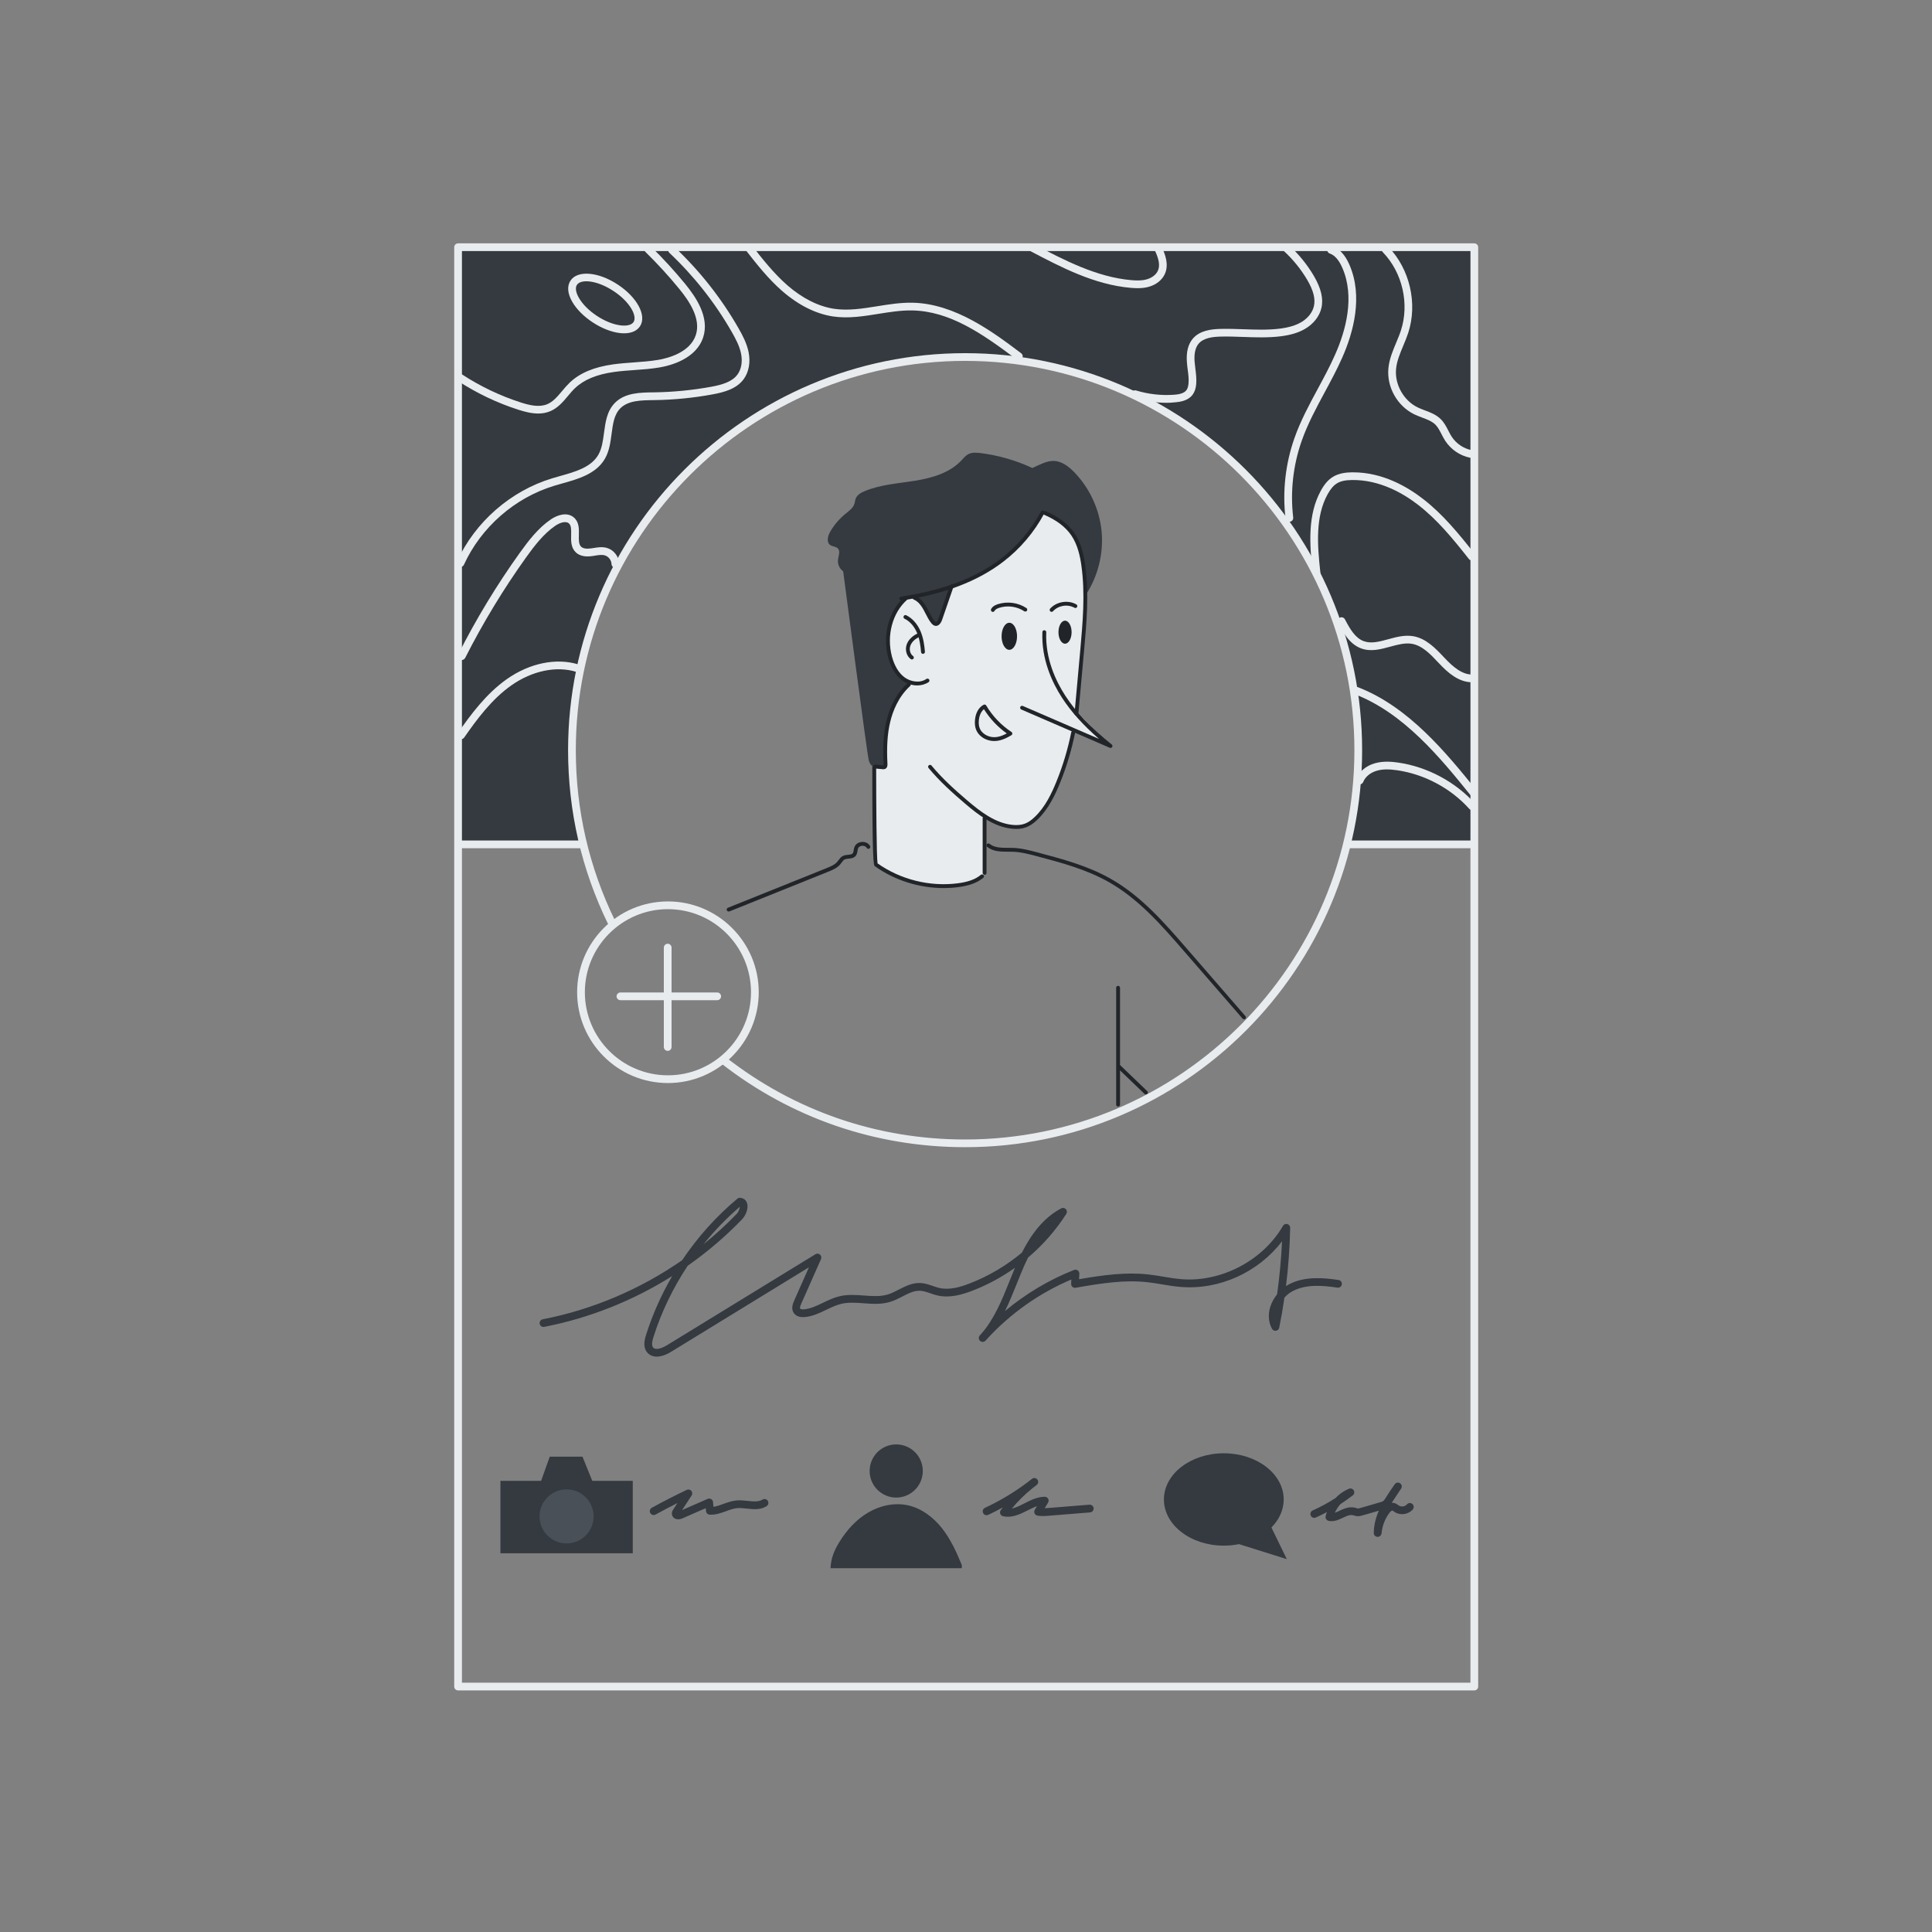 <svg transform="scale(1)" version="1.1" id="_x30_376_x5F_Profile_x5F_1" xmlns="http://www.w3.org/2000/svg" xmlns:xlink="http://www.w3.org/1999/xlink" x="0px" y="0px" width="500px" height="500px" viewBox="0 0 500 500" xml:space="preserve" class="show_show__wrapper__graphic__5Waiy "><rect x="0" y="0" width="500" height="500" fill="#808080" stroke="none"/><title>React</title><style type="text/css">
	.st0{fill:#343A40;}
	.st1{fill:#E9ECEF;}
	.st2{fill:#212529;}
	.st3{fill:#495057;}
	.st4{fill:#E9ECEF;}
</style><g id="character"><g id="colors_1_"><path class="st0" d="M281.07,153.85c3.12-4.79,4.56-10.66,4.02-16.35c-0.55-5.69-3.08-11.18-7.06-15.28
			c-1.43-1.48-3.2-2.85-5.26-2.93c-1.89-0.07-3.62,0.95-5.6,1.83c-4.22-1.97-8.74-3.27-13.36-3.86c-1.1-0.14-2.29-0.22-3.27,0.31
			c-0.68,0.37-1.18,1-1.71,1.57c-3.04,3.24-7.59,4.56-11.98,5.27c-4.39,0.71-8.92,0.98-13.02,2.67c-0.99,0.41-2.04,1-2.4,2.01
			c-0.14,0.4-0.17,0.84-0.29,1.25c-0.35,1.14-1.41,1.88-2.33,2.63c-1.57,1.28-2.91,2.84-3.93,4.59c-0.65,1.11-1.07,2.75-0.02,3.49
			c0.59,0.42,1.47,0.36,1.98,0.89c0.7,0.74,0.15,1.93,0.03,2.94c-0.13,1.13,0.41,2.32,1.34,2.96c0,0,6.35,48.42,6.57,48.55
			c0.09,0.92,0.64,1.78,1.44,2.24c0.8,0.46,1.82,0.5,2.66,0.1l7.49-22.06l5.91-15.38l13.11-13.04L281.07,153.85z"></path><path class="st1" d="M269.95,132.63c4.67,1.66,8.42,5.72,9.71,10.51c0.82,3.06,0.69,6.3,1.4,9.39l-0.19,6.46l-2.02,25.3l6.99,7.45
			c0,0-8-2.61-7.97-2.32c-1.71,6.21-3.44,12.48-6.45,18.17c-1.14,2.15-2.54,4.29-4.66,5.49c-1.82,1.03-4.03,1.26-6.1,0.92
			s-4.01-1.22-5.82-2.29c0,0,0.05,14.49-0.1,14.66c-2.84,2.35-6.66,3.19-10.34,3.22c-6.45,0.06-12.89-2.21-17.87-6.3
			c0,0-0.32-24.65,0.11-24.76c0.63-0.06,1.27-0.12,1.9-0.17c0.14-0.01,0.3-0.04,0.39-0.15c0.07-0.09,0.07-0.22,0.06-0.33
			c-0.02-0.64-0.05-1.27-0.04-2.5c0.18-3.44,0.52-6.9,1.56-10.18c1.04-3.28,2.82-6.4,5.63-8.81c-2.38-0.41-4.24-2.41-5.12-4.66
			c-0.87-2.25-0.92-4.72-0.85-7.14c0.06-2.16,0.22-4.4,1.3-6.27c0.42-0.72,0.95-1.37,1.49-2.01c0.64-0.76,1.35-1.57,2.31-1.81
			c0.99-0.25,2.06,0.18,2.81,0.87s1.24,1.62,1.68,2.54c0.43,0.92,0.83,1.88,1.45,2.69c0.34,0.45,0.95,0.88,1.42,0.57
			c0.21-0.14,0.31-0.38,0.4-0.62c1.06-2.72,2.04-5.47,3.2-8.5c6.84-2.17,12.85-6.49,17.86-11.64
			C266.2,138.26,268.16,135.92,269.95,132.63z"></path><ellipse class="st2" cx="261.21" cy="164.67" rx="2" ry="3.5"></ellipse><ellipse class="st2" cx="275.63" cy="163.61" rx="1.7" ry="2.98"></ellipse></g><g id="line"><path class="st2" d="M278.59,185.19c-0.02,0-0.03,0-0.05,0c-0.28-0.02-0.48-0.27-0.45-0.54l0.13-1.45
			c0.46-5.12,0.93-10.23,1.39-15.35c0.59-6.65,1.27-14.2,0.26-21.42c-0.33-2.38-0.94-5.42-2.64-7.91c-1.5-2.18-3.88-3.97-7.07-5.32
			c-0.25-0.11-0.37-0.4-0.27-0.66s0.4-0.37,0.66-0.27c3.38,1.43,5.9,3.34,7.51,5.68c1.82,2.66,2.45,5.85,2.8,8.33
			c1.02,7.33,0.34,14.94-0.26,21.64c-0.46,5.12-0.92,10.23-1.39,15.35l-0.13,1.45C279.06,184.99,278.85,185.19,278.59,185.19z"></path><path class="st2" d="M287.4,193.56c-0.07,0-0.13-0.01-0.2-0.04l-22.89-9.9c-0.25-0.11-0.37-0.4-0.26-0.66
			c0.11-0.25,0.4-0.37,0.66-0.26l19.7,8.52c-4.13-3.59-7.22-7.03-9.57-10.66c-2.48-3.83-5.37-9.89-5.07-16.97
			c0.01-0.28,0.21-0.51,0.52-0.48c0.28,0.01,0.49,0.24,0.48,0.52c-0.29,6.82,2.51,12.68,4.91,16.39c2.78,4.28,6.6,8.3,12.03,12.65
			c0.2,0.16,0.25,0.43,0.12,0.65C287.74,193.47,287.57,193.56,287.4,193.56z"></path><path class="st2" d="M262.98,214.53c-0.35,0-0.7-0.02-1.07-0.06c-4.76-0.48-8.79-3.63-12.2-6.54c-3.17-2.7-6.51-5.69-9.4-9.17
			c-0.18-0.21-0.15-0.53,0.07-0.7c0.21-0.18,0.53-0.15,0.7,0.07c2.84,3.43,6.14,6.37,9.28,9.05c3.3,2.81,7.19,5.85,11.66,6.3
			c1.27,0.13,2.37,0.02,3.27-0.34c0.8-0.3,1.58-0.84,2.47-1.68c2.75-2.61,4.39-6.1,5.64-9.18c1.66-4.07,2.95-8.37,3.84-12.77
			c0.05-0.27,0.32-0.45,0.59-0.39c0.27,0.06,0.45,0.32,0.39,0.59c-0.91,4.47-2.22,8.82-3.9,12.95c-1.21,2.98-2.98,6.76-5.88,9.52
			c-0.99,0.94-1.88,1.53-2.8,1.88C264.86,214.38,263.97,214.53,262.98,214.53z"></path><path class="st2" d="M254.81,226.41c-0.28,0-0.5-0.22-0.5-0.5v-14.15c0-0.28,0.22-0.5,0.5-0.5s0.5,0.22,0.5,0.5v14.15
			C255.31,226.19,255.09,226.41,254.81,226.41z"></path><path class="st2" d="M244.22,229.83c-6.32,0-12.65-1.98-17.8-5.65c-0.37-0.22-0.67-1.57-0.67-25.56c0-0.28,0.22-0.5,0.5-0.5
			s0.5,0.22,0.5,0.5c0,9.22,0.1,23.16,0.36,24.82c5.93,4.19,13.45,6.07,20.66,5.17c2.74-0.34,4.68-1.04,6.08-2.21
			c0.21-0.18,0.53-0.15,0.7,0.07c0.18,0.21,0.15,0.53-0.07,0.7c-1.56,1.29-3.66,2.07-6.6,2.43
			C246.67,229.76,245.44,229.83,244.22,229.83z"></path><path class="st2" d="M188.56,235.89c-0.2,0-0.39-0.12-0.46-0.31c-0.1-0.26,0.02-0.55,0.28-0.65l25.51-10.25
			c1.14-0.45,2.13-0.88,2.79-1.65c0.12-0.14,0.22-0.28,0.33-0.42c0.28-0.38,0.59-0.8,1.08-1.06c0.45-0.24,0.97-0.29,1.42-0.33
			c0.5-0.05,0.93-0.09,1.16-0.36c0.16-0.19,0.21-0.49,0.27-0.84c0.04-0.27,0.09-0.55,0.2-0.83c0.29-0.75,1.03-1.24,1.94-1.3
			c0.91-0.05,1.71,0.35,2.09,1.05c0.13,0.24,0.04,0.55-0.2,0.68c-0.24,0.13-0.55,0.04-0.68-0.2c-0.23-0.43-0.74-0.55-1.15-0.53
			c-0.38,0.02-0.89,0.21-1.07,0.66c-0.07,0.18-0.11,0.4-0.14,0.63c-0.07,0.43-0.15,0.92-0.49,1.33c-0.49,0.58-1.21,0.65-1.83,0.71
			c-0.39,0.04-0.77,0.07-1.04,0.22c-0.29,0.15-0.51,0.45-0.74,0.77c-0.12,0.16-0.24,0.33-0.37,0.48c-0.8,0.94-1.91,1.43-3.17,1.93
			l-25.51,10.25C188.69,235.88,188.62,235.89,188.56,235.89z"></path><path class="st2" d="M321.96,263.79c-0.14,0-0.28-0.06-0.38-0.17l-15.2-17.51c-5.73-6.6-11.66-13.42-19.37-17.8
			c-5.84-3.32-12.42-5.07-18.78-6.75c-1.94-0.51-3.93-1.04-5.91-1.12c-0.46-0.02-0.92-0.02-1.39-0.02c-1.92,0-3.9-0.01-5.44-1.25
			c-0.22-0.17-0.25-0.49-0.08-0.7c0.17-0.22,0.49-0.25,0.7-0.08c1.26,1.02,2.99,1.02,4.81,1.03c0.48,0,0.96,0,1.43,0.02
			c2.08,0.09,4.12,0.63,6.09,1.15c6.45,1.71,13.09,3.47,19.05,6.86c7.86,4.46,13.84,11.35,19.63,18.02l15.2,17.51
			c0.18,0.21,0.16,0.52-0.05,0.71C322.19,263.75,322.08,263.79,321.96,263.79z"></path><path class="st2" d="M289.36,286.38c-0.28,0-0.5-0.22-0.5-0.5v-30.25c0-0.28,0.22-0.5,0.5-0.5s0.5,0.22,0.5,0.5v30.25
			C289.86,286.16,289.64,286.38,289.36,286.38z"></path><path class="st2" d="M296.56,283.25c-0.12,0-0.25-0.05-0.35-0.14l-7.01-6.73c-0.2-0.19-0.21-0.51-0.01-0.71
			c0.19-0.2,0.51-0.21,0.71-0.01l7.01,6.73c0.2,0.19,0.21,0.51,0.01,0.71C296.82,283.2,296.69,283.25,296.56,283.25z"></path><path class="st2" d="M256.94,158.36c-0.08,0-0.16-0.02-0.23-0.06c-0.24-0.13-0.34-0.43-0.21-0.68c0.4-0.76,1.21-1.09,1.78-1.27
			c2.46-0.78,5.2-0.4,7.35,1.01c0.23,0.15,0.29,0.46,0.14,0.69c-0.15,0.23-0.46,0.29-0.69,0.14c-1.9-1.25-4.33-1.58-6.49-0.89
			c-0.64,0.21-1.02,0.46-1.2,0.79C257.29,158.26,257.12,158.36,256.94,158.36z"></path><path class="st2" d="M272.15,158.35c-0.12,0-0.24-0.04-0.33-0.13c-0.21-0.19-0.22-0.5-0.04-0.71c1.66-1.83,4.63-2.31,6.78-1.09
			c0.24,0.14,0.32,0.44,0.19,0.68c-0.14,0.24-0.44,0.32-0.68,0.19c-1.76-1-4.19-0.61-5.54,0.89
			C272.42,158.29,272.29,158.35,272.15,158.35z"></path><path class="st2" d="M257.33,191.78c-0.34,0-0.67-0.03-1-0.09c-1.72-0.31-3.14-1.4-3.72-2.85c-0.29-0.74-0.38-1.58-0.28-2.58
			c0.18-1.82,1-3.23,2.24-3.87c0.23-0.12,0.52-0.04,0.66,0.19c1.64,2.76,3.9,5.12,6.53,6.84c0.14,0.09,0.23,0.26,0.23,0.43
			s-0.09,0.33-0.24,0.42C260.04,191.3,258.66,191.78,257.33,191.78z M254.64,183.54c-0.71,0.57-1.19,1.59-1.31,2.83
			c-0.08,0.83-0.01,1.52,0.22,2.11c0.44,1.11,1.6,1.98,2.96,2.23c1.23,0.22,2.46-0.05,4.04-0.9
			C258.21,188.15,256.19,186,254.64,183.54z"></path><path class="st2" d="M233.25,155.42c-0.24,0-0.46-0.18-0.49-0.43c-0.04-0.27,0.15-0.53,0.42-0.57c10.9-1.64,19.35-4.86,25.84-9.83
			c4.25-3.25,7.83-7.47,10.36-12.21c0.13-0.24,0.44-0.33,0.68-0.21c0.24,0.13,0.34,0.43,0.21,0.68c-2.6,4.87-6.28,9.2-10.64,12.53
			c-6.63,5.08-15.23,8.36-26.3,10.03C233.3,155.42,233.27,155.42,233.25,155.42z"></path><path class="st2" d="M242.23,161.98c-0.09,0-0.18-0.01-0.27-0.03c-0.42-0.1-0.71-0.4-0.91-0.64c-0.64-0.78-1.09-1.68-1.53-2.54
			c-0.17-0.34-0.34-0.68-0.53-1.01c-0.77-1.38-1.59-2.22-2.51-2.59c-0.26-0.1-0.38-0.39-0.28-0.65c0.1-0.26,0.39-0.38,0.65-0.28
			c1.15,0.45,2.14,1.44,3.02,3.03c0.19,0.34,0.37,0.69,0.54,1.04c0.43,0.86,0.84,1.67,1.42,2.37c0.09,0.12,0.23,0.27,0.36,0.3
			c0.2,0.05,0.49-0.34,0.67-0.89l2.94-8.52c0.09-0.26,0.37-0.4,0.64-0.31c0.26,0.09,0.4,0.37,0.31,0.64l-2.94,8.52
			C243.46,161.41,242.88,161.98,242.23,161.98z"></path><path class="st2" d="M237.36,177.39c-1.33,0-2.73-0.45-3.91-1.33c-1.65-1.24-2.89-3.28-3.59-5.9c-1.54-5.79,0.15-12.09,4.21-15.67
			c0.21-0.18,0.52-0.16,0.71,0.04c0.18,0.21,0.16,0.52-0.04,0.71c-3.78,3.34-5.35,9.24-3.91,14.67c0.65,2.4,1.76,4.26,3.23,5.36
			c1.5,1.12,3.94,1.64,5.69,0.44c0.23-0.16,0.54-0.1,0.7,0.13c0.16,0.23,0.1,0.54-0.13,0.7
			C239.45,177.11,238.42,177.39,237.36,177.39z"></path><path class="st2" d="M238.87,169.22c-0.26,0-0.48-0.2-0.5-0.46c-0.13-1.55-0.36-3.35-1.06-5.01c-0.72-1.69-1.86-2.97-3.21-3.62
			c-0.25-0.12-0.35-0.42-0.23-0.67c0.12-0.25,0.42-0.35,0.67-0.23c1.56,0.76,2.87,2.22,3.69,4.13c0.76,1.79,1,3.69,1.14,5.31
			c0.02,0.28-0.18,0.52-0.46,0.54C238.9,169.22,238.88,169.22,238.87,169.22z"></path><path class="st2" d="M236,170.67c-0.1,0-0.2-0.03-0.28-0.09c-1.11-0.77-1.56-2.41-1.06-3.81c0.41-1.14,1.37-2.13,2.71-2.78
			c0.25-0.12,0.55-0.02,0.67,0.23c0.12,0.25,0.02,0.55-0.23,0.67c-0.64,0.31-1.78,1.01-2.21,2.22c-0.35,0.98-0.05,2.14,0.68,2.65
			c0.23,0.16,0.28,0.47,0.13,0.7C236.31,170.59,236.16,170.67,236,170.67z"></path><path class="st2" d="M228.61,199.08c-0.09,0-0.17-0.01-0.26-0.02l-1.86-0.17c-0.27-0.03-0.48-0.27-0.45-0.55
			c0.03-0.27,0.27-0.48,0.55-0.45l1.87,0.17c0.13,0.02,0.19,0.01,0.2,0.01c-0.01-0.01,0.02-0.09,0.01-0.32
			c-0.24-4.6-0.01-8.04,0.74-11.17c0.97-4.03,2.85-7.42,5.46-9.79c0.2-0.18,0.52-0.17,0.71,0.03c0.19,0.2,0.17,0.52-0.03,0.71
			c-3.1,2.83-4.52,6.61-5.16,9.29c-0.73,3.03-0.95,6.39-0.72,10.88c0.04,0.6-0.12,1.02-0.49,1.24
			C228.99,199.05,228.79,199.08,228.61,199.08z"></path></g></g><g id="screen"><g id="colors"><path class="st0" d="M151.04,218.06h-32.59v-29.08V63.52h263.06V218.5h-32.22c0,0,0.06-2.89-0.02-3.23
			c1.39-5.15,2.17-10.46,2.32-15.79c0.11-3.87-0.11-7.74-0.39-11.61c-0.7-9.7-1.79-19.56-6.07-28.79
			c-2.16-5.09-4.51-10.1-7.03-15.02c-1.91-3.71-3.92-7.38-6.44-10.71c-1.81-2.38-3.85-4.57-5.9-6.76
			c-5.64-6.02-11.35-12.1-18.48-16.52c-17.62-11.58-38.65-17.89-59.82-17.68c-6.22,0.12-12.4,1.03-18.51,2.19
			c-5.96,1.14-11.91,2.52-17.56,4.74c-12.05,4.72-22.31,13.01-32.56,21.39c-5.61,5.79-10.73,12.05-15.3,18.69
			c-2.36,3.43-4.58,6.98-6.13,10.83c-1.52,3.79-2.38,7.81-3.76,11.65c-1.45,4.02-3.49,7.94-3.8,12.91
			c-1.82,4.89-1.93,10.22-2.02,15.44C147.65,199.56,147.54,209.15,151.04,218.06z"></path><polygon class="st0" points="129.51,401.99 129.51,383.24 140.04,383.24 142.27,376.99 150.75,376.99 153.28,383.24 
			163.76,383.24 163.76,401.99 		"></polygon><circle class="st3" cx="146.63" cy="392.44" r="7"></circle><path class="st0" d="M214.95,405.85h33.95c0,0,0.06-0.62,0.01-0.82c-1.36-3.34-2.87-6.65-5.09-9.48
			c-2.23-2.83-5.25-5.16-8.76-5.96c-3.5-0.79-7.26,0.02-10.36,1.84c-3.1,1.81-5.58,4.57-7.46,7.63
			C216.02,401.03,215.02,403.22,214.95,405.85z"></path><circle class="st0" cx="231.94" cy="380.69" r="6.88"></circle><path class="st0" d="M301.22,388.06c0-6.6,6.94-11.95,15.5-11.95s15.5,5.35,15.5,11.95c0,2.68-1.14,5.15-3.08,7.15
			c-0.03,0.03-0.1,0.1-0.1,0.1l3.99,8.2l-12.37-3.89c0,0-0.08,0.02-0.12,0.02c-1.22,0.24-2.51,0.37-3.83,0.37
			C308.16,400.01,301.22,394.66,301.22,388.06z"></path></g><g id="line-1"><path class="st4" d="M249.78,296.89c-23.16,0-45.02-7.52-63.23-21.75c-0.44-0.34-0.51-0.97-0.17-1.4c0.34-0.43,0.97-0.51,1.4-0.17
			c17.85,13.95,39.29,21.33,61.99,21.33c55.55,0,100.75-45.2,100.75-100.75c0-55.55-45.2-100.75-100.75-100.75
			c-55.55,0-100.75,45.2-100.75,100.75c0,15.48,3.42,30.34,10.18,44.17c0.24,0.5,0.04,1.1-0.46,1.34c-0.5,0.24-1.1,0.04-1.34-0.46
			c-6.89-14.1-10.38-29.26-10.38-45.05c0-56.66,46.09-102.75,102.75-102.75s102.75,46.09,102.75,102.75
			C352.53,250.8,306.44,296.89,249.78,296.89z"></path><path class="st4" d="M380.47,219.52h-31.45c-0.55,0-1-0.45-1-1s0.45-1,1-1h31.45c0.55,0,1,0.45,1,1S381.02,219.52,380.47,219.52z"></path><path class="st4" d="M150.36,219.52h-30.92c-0.55,0-1-0.45-1-1s0.45-1,1-1h30.92c0.55,0,1,0.45,1,1S150.91,219.52,150.36,219.52z"></path><path class="st4" d="M172.86,280.29c-12.96,0-23.5-10.54-23.5-23.5s10.54-23.5,23.5-23.5s23.5,10.54,23.5,23.5
			S185.82,280.29,172.86,280.29z M172.86,235.29c-11.85,0-21.5,9.65-21.5,21.5c0,11.86,9.65,21.5,21.5,21.5s21.5-9.64,21.5-21.5
			C194.36,244.94,184.71,235.29,172.86,235.29z"></path><path class="st4" d="M119.3,191.31c-0.2,0-0.4-0.06-0.57-0.18c-0.45-0.32-0.56-0.94-0.25-1.39c3.34-4.8,7.35-10.23,12.71-14
			c5.88-4.14,12.8-5.55,18.51-3.78c0.53,0.16,0.82,0.72,0.66,1.25c-0.16,0.53-0.72,0.82-1.25,0.66c-5.12-1.59-11.39-0.28-16.77,3.5
			c-5.09,3.58-8.97,8.85-12.21,13.5C119.93,191.16,119.62,191.31,119.3,191.31z"></path><path class="st4" d="M119.47,170.82c-0.15,0-0.31-0.03-0.45-0.11c-0.49-0.25-0.69-0.85-0.44-1.34c4.62-9.13,9.99-18,15.97-26.34
			c2.23-3.1,4.68-6.32,7.96-8.58c1.77-1.22,4.27-2,5.99-0.54c1.4,1.19,1.35,2.98,1.31,4.55c-0.03,1.22-0.06,2.38,0.56,3
			c0.48,0.48,1.36,0.64,2.63,0.46c0.22-0.03,0.43-0.07,0.65-0.1c1.05-0.17,2.23-0.36,3.41-0.02c1.78,0.5,3.13,2.23,3.19,4.1
			c0.02,0.55-0.41,1.02-0.96,1.03c-0.56,0.03-1.02-0.41-1.03-0.96c-0.04-1.01-0.78-1.97-1.74-2.24c-0.75-0.22-1.63-0.08-2.55,0.07
			c-0.23,0.04-0.46,0.07-0.69,0.11c-1.92,0.27-3.37-0.07-4.32-1.02c-1.23-1.23-1.19-2.95-1.15-4.47c0.04-1.5,0.02-2.45-0.6-2.98
			c-0.86-0.73-2.45-0.1-3.55,0.66c-3.01,2.08-5.34,5.14-7.47,8.1c-5.91,8.26-11.23,17.04-15.81,26.08
			C120.19,170.62,119.83,170.82,119.47,170.82z"></path><path class="st4" d="M139.29,107.02c-1.76,0-3.53-0.47-5.14-0.98c-5.51-1.77-10.78-4.29-15.65-7.46c-0.46-0.3-0.59-0.92-0.29-1.38
			c0.3-0.46,0.92-0.59,1.38-0.29c4.72,3.08,9.83,5.52,15.17,7.24c2.22,0.72,4.77,1.33,6.85,0.46c1.53-0.64,2.66-1.98,3.85-3.4
			c0.61-0.73,1.25-1.48,1.95-2.16c2.62-2.51,6.3-4.06,11.25-4.75c1.79-0.25,3.62-0.38,5.38-0.51c2.09-0.15,4.25-0.31,6.32-0.66
			c2.42-0.41,8.23-1.87,9.72-6.44c1.39-4.25-1.76-8.82-4.26-11.89c-2.71-3.32-5.66-6.54-8.76-9.58c-0.39-0.39-0.4-1.02-0.02-1.41
			c0.39-0.39,1.02-0.4,1.41-0.02c3.16,3.09,6.16,6.37,8.92,9.74c2.79,3.44,6.3,8.6,4.61,13.77c-1.83,5.61-8.5,7.32-11.28,7.79
			c-2.17,0.37-4.38,0.53-6.51,0.68c-1.73,0.12-3.52,0.25-5.25,0.49c-4.52,0.63-7.84,2.01-10.15,4.21c-0.63,0.6-1.2,1.28-1.8,2
			c-1.29,1.54-2.63,3.13-4.61,3.96C141.38,106.85,140.34,107.02,139.29,107.02z"></path><path class="st4" d="M119.17,146.73c-0.14,0-0.28-0.03-0.41-0.09c-0.5-0.23-0.72-0.82-0.49-1.32
			c4.67-10.23,13.88-18.28,24.63-21.53c0.68-0.21,1.37-0.4,2.07-0.6c3.93-1.1,8-2.25,9.87-5.48c0.94-1.63,1.2-3.61,1.48-5.71
			c0.37-2.78,0.75-5.65,2.83-7.75c2.62-2.63,6.55-2.67,10.01-2.71l0.1,0c4.97-0.07,9.96-0.56,14.83-1.45
			c2.68-0.5,5.35-1.22,6.78-3.18c0.99-1.36,1.33-3.32,0.92-5.36c-0.4-2.02-1.44-3.94-2.38-5.59c-4.37-7.63-9.81-14.53-16.18-20.53
			c-0.4-0.38-0.42-1.01-0.04-1.41c0.38-0.4,1.01-0.42,1.41-0.04c6.51,6.13,12.08,13.19,16.54,20.99c1.02,1.79,2.14,3.88,2.6,6.19
			c0.52,2.59,0.06,5.12-1.26,6.94c-1.84,2.52-4.95,3.39-8.04,3.96c-4.98,0.92-10.08,1.42-15.17,1.49l-0.11,0
			c-3.24,0.04-6.58,0.08-8.62,2.12c-1.61,1.62-1.92,4.04-2.26,6.6c-0.29,2.2-0.59,4.48-1.73,6.45c-2.27,3.94-6.94,5.25-11.06,6.4
			c-0.69,0.19-1.37,0.38-2.04,0.59c-10.21,3.09-18.95,10.73-23.39,20.45C119.91,146.51,119.55,146.73,119.17,146.73z"></path><path class="st4" d="M161.52,86.26c-0.36,0-0.74-0.02-1.13-0.07c-2.2-0.26-4.68-1.24-6.98-2.75c-2.31-1.51-4.19-3.4-5.3-5.31
			c-1.24-2.13-1.4-4.08-0.47-5.5l0,0c1.81-2.75,7.17-2.31,12.22,1c5.04,3.31,7.58,8.06,5.77,10.81
			C164.84,85.63,163.4,86.26,161.52,86.26z M149.31,73.72L149.31,73.72c-0.49,0.74-0.3,1.98,0.53,3.4c0.96,1.65,2.62,3.3,4.67,4.65
			c2.05,1.35,4.23,2.21,6.12,2.44c1.63,0.19,2.84-0.12,3.33-0.86c1-1.53-0.88-5.21-5.2-8.04C154.44,72.46,150.31,72.19,149.31,73.72
			z"></path><path class="st4" d="M172.8,271.96c-0.55,0-1-0.45-1-1v-25.72c0-0.55,0.45-1,1-1s1,0.45,1,1v25.72
			C173.8,271.51,173.35,271.96,172.8,271.96z"></path><path class="st4" d="M185.61,258.85h-25.04c-0.55,0-1-0.45-1-1s0.45-1,1-1h25.04c0.55,0,1,0.45,1,1S186.16,258.85,185.61,258.85z"></path><path class="st4" d="M263.7,93.23c-0.21,0-0.42-0.07-0.6-0.2c-9.08-6.84-17.38-12.51-27.04-12.69c-2.86-0.05-5.82,0.42-8.68,0.88
			c-3.86,0.62-7.85,1.27-11.84,0.67c-4.4-0.67-8.91-2.92-13.04-6.51c-3.69-3.21-6.68-7.03-9.57-10.73c-0.34-0.43-0.26-1.06,0.17-1.4
			c0.43-0.34,1.06-0.26,1.4,0.17c2.83,3.62,5.77,7.36,9.31,10.45c3.84,3.34,8,5.43,12.02,6.04c3.68,0.55,7.34-0.04,11.22-0.66
			c2.94-0.47,5.99-0.96,9.03-0.91c11.09,0.2,20.98,7.65,28.2,13.09c0.44,0.33,0.53,0.96,0.2,1.4C264.3,93.09,264,93.23,263.7,93.23z
			"></path><path class="st4" d="M301.92,104.24c-2.86,0-5.75-0.43-8.47-1.26c-0.53-0.16-0.83-0.72-0.66-1.25c0.16-0.53,0.72-0.83,1.25-0.67
			c3.14,0.96,6.54,1.34,9.8,1.1c1.05-0.07,2.51-0.27,3.19-1.16c0.31-0.4,0.49-0.98,0.56-1.79c0.1-1.14-0.05-2.3-0.21-3.52
			c-0.08-0.65-0.17-1.29-0.21-1.94c-0.2-2.61,0.31-4.65,1.5-6.07c1.8-2.15,4.77-2.49,7.16-2.56c2-0.05,4.03,0.02,6,0.09
			c3.1,0.11,6.31,0.23,9.4-0.16c2.33-0.3,4.08-0.82,5.5-1.65c1.7-0.99,2.9-2.48,3.29-4.08c0.47-1.89-0.1-4.16-1.73-6.92
			c-1.66-2.8-3.71-5.32-6.1-7.5c-0.41-0.37-0.44-1-0.07-1.41c0.37-0.41,1.01-0.44,1.41-0.07c2.54,2.31,4.72,4.99,6.48,7.96
			c1.91,3.24,2.55,6,1.95,8.42c-0.52,2.12-2.06,4.06-4.23,5.32c-1.66,0.97-3.65,1.58-6.26,1.91c-3.25,0.4-6.54,0.29-9.72,0.17
			c-1.93-0.07-3.93-0.14-5.87-0.09c-1.97,0.05-4.39,0.31-5.68,1.84c-0.85,1.01-1.19,2.56-1.04,4.63c0.05,0.61,0.12,1.22,0.2,1.83
			c0.16,1.28,0.33,2.6,0.22,3.95c-0.1,1.2-0.42,2.12-0.96,2.83c-1.17,1.53-3.21,1.84-4.63,1.94
			C303.3,104.22,302.61,104.24,301.92,104.24z"></path><path class="st4" d="M333.68,135.03c-0.5,0-0.93-0.37-0.99-0.88c-0.82-6.94-0.03-14.12,2.31-20.76c1.58-4.5,3.87-8.74,6.08-12.83
			c1.55-2.87,3.15-5.84,4.48-8.86c2.68-6.05,5.17-14.87,1.79-22.49c-0.87-1.95-1.94-3.16-3.2-3.6c-0.52-0.18-0.8-0.75-0.62-1.27
			s0.75-0.8,1.27-0.62c1.81,0.62,3.28,2.2,4.38,4.68c3.67,8.29,1.05,17.69-1.79,24.11c-1.36,3.08-2.98,6.09-4.55,9
			c-2.17,4.03-4.42,8.2-5.95,12.55c-2.24,6.35-3,13.22-2.21,19.86c0.07,0.55-0.33,1.05-0.88,1.11
			C333.76,135.03,333.72,135.03,333.68,135.03z"></path><path class="st4" d="M380.64,118.48c-0.07,0-0.13-0.01-0.2-0.02c-2.62-0.54-4.96-2.14-6.43-4.4c-0.36-0.56-0.67-1.15-0.96-1.72
			c-0.47-0.91-0.91-1.78-1.55-2.42c-0.89-0.89-2.14-1.36-3.47-1.86c-0.66-0.25-1.35-0.51-2.01-0.83c-4.42-2.15-7.17-7.06-6.7-11.95
			c0.23-2.35,1.14-4.51,2.01-6.59c0.43-1.03,0.88-2.09,1.22-3.15c2.26-6.9,0.39-15.03-4.66-20.25c-0.38-0.4-0.37-1.03,0.02-1.41
			c0.4-0.38,1.03-0.37,1.41,0.02c5.55,5.74,7.61,14.69,5.12,22.27c-0.37,1.13-0.83,2.23-1.28,3.3c-0.85,2.04-1.66,3.96-1.86,6.01
			c-0.39,4,1.96,8.19,5.58,9.95c0.58,0.28,1.19,0.51,1.84,0.76c1.47,0.55,2.98,1.12,4.18,2.32c0.87,0.87,1.4,1.91,1.92,2.92
			c0.28,0.55,0.54,1.06,0.85,1.54c1.17,1.81,3.05,3.1,5.15,3.52c0.54,0.11,0.89,0.64,0.78,1.18
			C381.52,118.15,381.11,118.48,380.64,118.48z"></path><path class="st4" d="M340.72,149.3c-0.5,0-0.94-0.38-0.99-0.89c-0.85-7.72-1.33-15.18,2.12-21.46c0.94-1.7,1.94-2.84,3.14-3.56
			c1.63-0.99,3.54-1.13,4.84-1.15c0.13,0,0.26,0,0.39,0c7.59,0,14,3.73,18.07,6.89c5.09,3.94,9.09,8.81,13.42,14.3
			c0.34,0.43,0.27,1.06-0.17,1.4c-0.43,0.34-1.06,0.27-1.4-0.17c-4.25-5.39-8.17-10.15-13.08-13.96c-3.89-3.02-10-6.58-17.21-6.47
			c-1.69,0.02-2.91,0.29-3.83,0.85c-0.89,0.54-1.66,1.44-2.43,2.82c-3.17,5.77-2.7,12.88-1.88,20.28c0.06,0.55-0.34,1.04-0.88,1.1
			C340.79,149.3,340.75,149.3,340.72,149.3z"></path><path class="st4" d="M380.99,176.57c-3.48,0-6.27-2.45-8.54-4.87l-0.22-0.23c-2.04-2.17-4.15-4.41-6.86-4.86
			c-1.77-0.29-3.63,0.22-5.59,0.75c-2.48,0.68-5.04,1.39-7.59,0.42c-3.08-1.17-4.77-4.42-5.89-6.57c-0.25-0.49-0.06-1.09,0.42-1.35
			c0.49-0.26,1.09-0.06,1.35,0.43c1.3,2.49,2.64,4.8,4.83,5.63c1.94,0.73,4.08,0.14,6.35-0.48c2.08-0.57,4.24-1.16,6.45-0.8
			c3.37,0.56,5.82,3.16,7.99,5.46l0.22,0.23c2.03,2.15,4.48,4.35,7.28,4.24c0.6-0.02,1.02,0.41,1.03,0.96
			c0.02,0.55-0.41,1.02-0.96,1.03C381.16,176.57,381.07,176.57,380.99,176.57z"></path><path class="st4" d="M381,209.67c-0.27,0-0.55-0.11-0.74-0.33c-4.78-5.32-11.59-8.97-18.68-10c-2.16-0.32-3.82-0.29-5.22,0.11
			c-1.7,0.48-3.03,1.58-3.56,2.92c-0.21,0.51-0.79,0.76-1.3,0.56c-0.51-0.2-0.76-0.79-0.56-1.3c0.76-1.91,2.58-3.45,4.88-4.1
			c2.22-0.63,4.52-0.4,6.06-0.17c7.54,1.1,14.78,4.97,19.88,10.64c0.37,0.41,0.33,1.04-0.08,1.41
			C381.48,209.59,381.24,209.67,381,209.67z"></path><path class="st4" d="M381.29,206.09c-0.29,0-0.58-0.13-0.78-0.37c-7.63-9.42-17.13-21.15-29.87-26.05
			c-0.52-0.2-0.77-0.78-0.58-1.29s0.78-0.77,1.29-0.57c13.24,5.09,22.93,17.05,30.71,26.65c0.35,0.43,0.28,1.06-0.15,1.41
			C381.73,206.02,381.51,206.09,381.29,206.09z"></path><path class="st4" d="M294.42,74.58c-0.63,0-1.24-0.04-1.82-0.09c-9.39-0.81-18.11-5.39-25.8-9.43c-0.49-0.26-0.68-0.86-0.42-1.35
			c0.26-0.49,0.86-0.68,1.35-0.42c7.52,3.95,16.05,8.43,25.04,9.21c1.28,0.11,2.78,0.17,4.12-0.24c1.3-0.39,2.34-1.22,2.78-2.22
			c0.55-1.26,0.31-2.9-0.76-5.14c-0.24-0.5-0.03-1.1,0.47-1.33c0.5-0.24,1.09-0.02,1.33,0.47c0.84,1.77,1.83,4.39,0.78,6.8
			c-0.68,1.56-2.16,2.78-4.04,3.34C296.46,74.49,295.41,74.58,294.42,74.58z"></path><path class="st4" d="M381.55,437.48h-263c-0.55,0-1-0.45-1-1V63.98c0-0.55,0.45-1,1-1h263c0.55,0,1,0.45,1,1v372.5
			C382.55,437.03,382.1,437.48,381.55,437.48z M119.55,435.48h261V64.98h-261V435.48z"></path></g><g id="line-2"><path class="st0" d="M169.96,351.09c-1.02,0-1.87-0.37-2.48-1.1c-1.09-1.33-0.73-3.09-0.29-4.49c1.67-5.3,3.96-10.43,6.78-15.26
			c-10.12,6.37-21.41,10.88-33.13,13.15c-0.54,0.11-1.07-0.25-1.17-0.79c-0.1-0.54,0.25-1.07,0.79-1.17
			c12.9-2.5,25.27-7.78,36.07-15.28c4-5.96,8.83-11.37,14.3-15.93c0.2-0.16,0.45-0.24,0.7-0.23c0.83,0.05,1.47,0.51,1.76,1.25
			c0.52,1.33-0.24,3.28-1.25,4.32c-4.28,4.44-9,8.46-14.06,12.01c-3.81,5.74-6.84,12.01-8.89,18.53c-0.26,0.84-0.56,2.02-0.07,2.62
			c0.67,0.81,2.4,0.17,3.68-0.63l38.34-23.5c0.37-0.23,0.85-0.19,1.18,0.1c0.33,0.29,0.43,0.76,0.26,1.16l-0.43,0.96
			c-1.57,3.54-3.14,7.08-4.7,10.61c-0.29,0.66-0.38,1.08-0.27,1.25c0.09,0.12,0.44,0.24,1.01,0.18c1.69-0.15,3.25-0.9,4.91-1.7
			c1.37-0.66,2.79-1.34,4.34-1.7c2.09-0.48,4.21-0.32,6.26-0.17c2.2,0.16,4.28,0.31,6.21-0.29c0.94-0.29,1.85-0.76,2.81-1.25
			c1.72-0.88,3.49-1.79,5.56-1.7c1.15,0.05,2.2,0.41,3.21,0.76c0.58,0.2,1.14,0.39,1.69,0.52c2.71,0.62,5.62-0.29,7.85-1.16
			c4.91-1.89,9.49-4.61,13.53-7.97c2.26-4.46,5.42-8.97,10.19-11.47c0.4-0.21,0.89-0.13,1.2,0.21c0.31,0.33,0.35,0.83,0.11,1.21
			c-2.71,4.25-6.06,8.07-9.9,11.31c-0.65,1.31-1.23,2.62-1.74,3.86c-0.4,0.96-0.79,1.94-1.18,2.91c-0.95,2.37-1.91,4.77-3.05,7.08
			c5.34-4.47,11.4-8.09,17.87-10.64c0.31-0.12,0.67-0.08,0.95,0.12c0.28,0.2,0.43,0.52,0.42,0.86l-0.07,1.42
			c6.3-1.09,12.06-1.88,17.87-1.24c1.32,0.14,2.65,0.36,3.93,0.58c1.52,0.25,3.09,0.52,4.62,0.64c10.33,0.87,21.17-4.81,26.35-13.79
			c0.23-0.4,0.69-0.59,1.14-0.46c0.44,0.12,0.74,0.53,0.73,0.98c-0.11,5.04-0.47,10.08-1.09,15.08c0.3-0.2,0.62-0.39,0.94-0.55
			c3.94-2,8.62-1.65,12.67-1.04c0.55,0.08,0.92,0.59,0.84,1.14c-0.08,0.55-0.59,0.92-1.14,0.84c-3.93-0.59-8.04-0.9-11.47,0.84
			c-0.83,0.42-1.6,1.02-2.24,1.73c-0.38,2.62-0.83,5.22-1.35,7.8c-0.08,0.41-0.41,0.73-0.83,0.79c-0.42,0.06-0.82-0.14-1.03-0.5
			c-0.91-1.65-1.08-3.65-0.47-5.64c0.36-1.17,0.98-2.3,1.78-3.29c0.64-4.55,1.07-9.14,1.28-13.73
			c-6.08,7.99-16.23,12.66-26.27,11.81c-1.62-0.13-3.23-0.4-4.79-0.66c-1.25-0.21-2.55-0.43-3.81-0.56
			c-5.93-0.65-11.9,0.27-18.54,1.44c-0.3,0.06-0.61-0.03-0.83-0.23c-0.23-0.2-0.35-0.49-0.34-0.8l0.05-1.11
			c-8.28,3.5-15.81,8.83-21.89,15.48c-0.1,0.12-0.21,0.24-0.32,0.35c-0.38,0.4-1,0.43-1.41,0.06c-0.41-0.37-0.44-1-0.07-1.41
			c0.1-0.11,0.2-0.23,0.31-0.34c3.44-3.87,5.46-8.91,7.41-13.78c0.39-0.98,0.79-1.96,1.19-2.94c0.06-0.15,0.12-0.3,0.19-0.45
			c-3.41,2.42-7.11,4.43-11.02,5.93c-2.5,0.96-5.77,1.98-9.01,1.24c-0.66-0.15-1.29-0.37-1.9-0.58c-0.92-0.32-1.78-0.61-2.64-0.65
			c-1.55-0.06-3.01,0.69-4.56,1.49c-1,0.51-2.02,1.04-3.13,1.38c-2.3,0.71-4.66,0.54-6.95,0.37c-1.99-0.14-3.87-0.28-5.66,0.13
			c-1.33,0.31-2.59,0.91-3.93,1.55c-1.75,0.84-3.55,1.71-5.59,1.89c-1.3,0.13-2.31-0.25-2.86-1.06c-0.78-1.16-0.18-2.52,0.1-3.17
			c1.28-2.88,2.56-5.76,3.83-8.64l-35.6,21.82C172.37,350.66,171.07,351.09,169.96,351.09z M191.47,312.31
			c-3.41,2.92-6.56,6.18-9.4,9.7c3.01-2.43,5.87-5.04,8.55-7.83C191.15,313.64,191.43,312.81,191.47,312.31z"></path><path class="st0" d="M175.51,393.19c-0.31,0-0.61-0.06-0.88-0.21c-0.4-0.22-0.65-0.58-0.73-1.03c-0.11-0.59,0.19-1.07,0.35-1.32
			l1.08-1.65c-1.9,0.96-3.8,1.96-5.68,2.99c-0.48,0.26-1.09,0.09-1.36-0.4c-0.27-0.48-0.09-1.09,0.4-1.36
			c2.98-1.64,6.02-3.2,9.04-4.63c0.4-0.19,0.89-0.09,1.18,0.24c0.29,0.34,0.33,0.83,0.08,1.21l-2.47,3.78l6.62-2.9
			c0.3-0.13,0.64-0.11,0.92,0.06c0.28,0.17,0.46,0.46,0.48,0.79l0.09,1.2c0.85-0.11,1.7-0.42,2.6-0.75
			c1.05-0.38,2.13-0.77,3.31-0.89c0.99-0.1,1.98,0.01,2.94,0.11c1.45,0.16,2.82,0.3,3.85-0.33c0.47-0.29,1.09-0.15,1.38,0.32
			c0.29,0.47,0.15,1.09-0.32,1.38c-1.61,1-3.39,0.81-5.12,0.62c-0.9-0.1-1.74-0.19-2.53-0.11c-0.93,0.09-1.84,0.42-2.82,0.78
			c-1.34,0.49-2.73,0.99-4.27,0.9c-0.5-0.03-0.9-0.43-0.93-0.93l-0.06-0.75l-6,2.62C176.33,393.09,175.92,393.19,175.51,393.19z
			 M175.86,391.85L175.86,391.85L175.86,391.85z"></path><path class="st0" d="M260.84,392.53c-0.41,0-0.82-0.04-1.25-0.13c-0.33-0.07-0.6-0.31-0.72-0.62c-0.12-0.32-0.07-0.67,0.13-0.94
			c0.18-0.25,0.36-0.49,0.55-0.73c-1.24,0.68-2.51,1.33-3.8,1.93c-0.5,0.23-1.1,0.02-1.33-0.48c-0.23-0.5-0.02-1.09,0.48-1.33
			c3.9-1.82,7.6-4.04,11.03-6.62c0.38-0.31,0.77-0.6,1.16-0.9c0.44-0.32,1.06-0.24,1.39,0.2s0.25,1.05-0.17,1.39
			c-0.38,0.3-0.76,0.6-1.15,0.89c-1.95,1.56-3.72,3.31-5.3,5.23c1.04-0.23,2.11-0.77,3.21-1.33c1.66-0.84,3.37-1.71,5.3-1.73
			c0.34-0.01,0.7,0.19,0.88,0.5s0.18,0.7-0.01,1.01l-0.87,1.46c0.3-0.01,0.61-0.04,0.91-0.06l10.67-0.86
			c0.54-0.04,1.03,0.36,1.08,0.92c0.04,0.55-0.37,1.03-0.92,1.08l-10.67,0.86c-0.91,0.07-1.94,0.15-2.96-0.03
			c-0.32-0.06-0.6-0.27-0.73-0.57s-0.12-0.64,0.05-0.93l0.58-0.96c-0.79,0.29-1.59,0.69-2.41,1.1
			C264.35,391.68,262.68,392.53,260.84,392.53z"></path><path class="st0" d="M356.53,397.74c-0.02,0-0.03,0-0.05,0c-0.54-0.03-0.96-0.47-0.95-1.01c0.02-2.03,0.51-3.92,1.31-5.76
			l-4.23,1.22c-0.42,0.12-0.92,0.25-1.47,0.19c-0.23-0.03-0.43-0.09-0.63-0.15l-0.19-0.06c-0.25-0.07-0.49-0.09-0.76-0.08
			c-0.64,0.04-1.32,0.37-2.04,0.71c-1.08,0.51-2.29,1.09-3.67,0.79c-0.26-0.05-0.49-0.21-0.64-0.44c-0.15-0.23-0.19-0.5-0.13-0.76
			c0.08-0.36,0.19-0.71,0.31-1.06c-0.93,0.5-1.89,0.97-2.85,1.4c-0.5,0.23-1.1,0-1.32-0.5c-0.23-0.5,0-1.1,0.5-1.32
			c2.03-0.92,4-1.98,5.88-3.19c0.98-1.04,2.17-1.88,3.5-2.43c0.46-0.19,1-0.01,1.25,0.43c0.25,0.43,0.14,0.99-0.26,1.29
			c-1.04,0.8-2.1,1.55-3.2,2.26c-0.59,0.66-1.07,1.42-1.42,2.23c0.38-0.13,0.78-0.32,1.21-0.52c0.82-0.39,1.74-0.82,2.77-0.89
			c0.5-0.02,0.97,0.02,1.41,0.15c0.07,0.02,0.17,0.05,0.25,0.08c0.09,0.03,0.19,0.06,0.28,0.08c0.15,0.01,0.4-0.06,0.67-0.13
			l5.08-1.47c0.31-0.09,0.6-0.18,0.78-0.3c0.21-0.14,0.4-0.39,0.58-0.67c0.74-1.23,1.58-2.45,2.46-3.71
			c0.31-0.45,0.93-0.56,1.38-0.25c0.45,0.31,0.57,0.93,0.27,1.38c-0.48,0.71-0.95,1.43-1.42,2.14l-0.94,1.42
			c-0.01,0.02-0.03,0.04-0.04,0.07c-0.01,0.01-0.02,0.03-0.02,0.04c0.24-0.01,0.45,0.02,0.62,0.06c0.45,0.11,0.77,0.35,1.04,0.54
			c0.07,0.05,0.14,0.1,0.21,0.14c0.61,0.38,1.57,0.24,2.05-0.32c0.36-0.42,0.99-0.47,1.41-0.11c0.42,0.36,0.47,0.99,0.11,1.41
			c-1.13,1.31-3.17,1.62-4.64,0.71c-0.11-0.07-0.2-0.14-0.3-0.21c-0.13-0.09-0.29-0.2-0.36-0.22c-0.06-0.02-0.39,0.12-0.8,0.67
			c-1.11,1.51-1.82,3.37-1.98,5.23C357.48,397.35,357.05,397.74,356.53,397.74z"></path></g></g></svg>